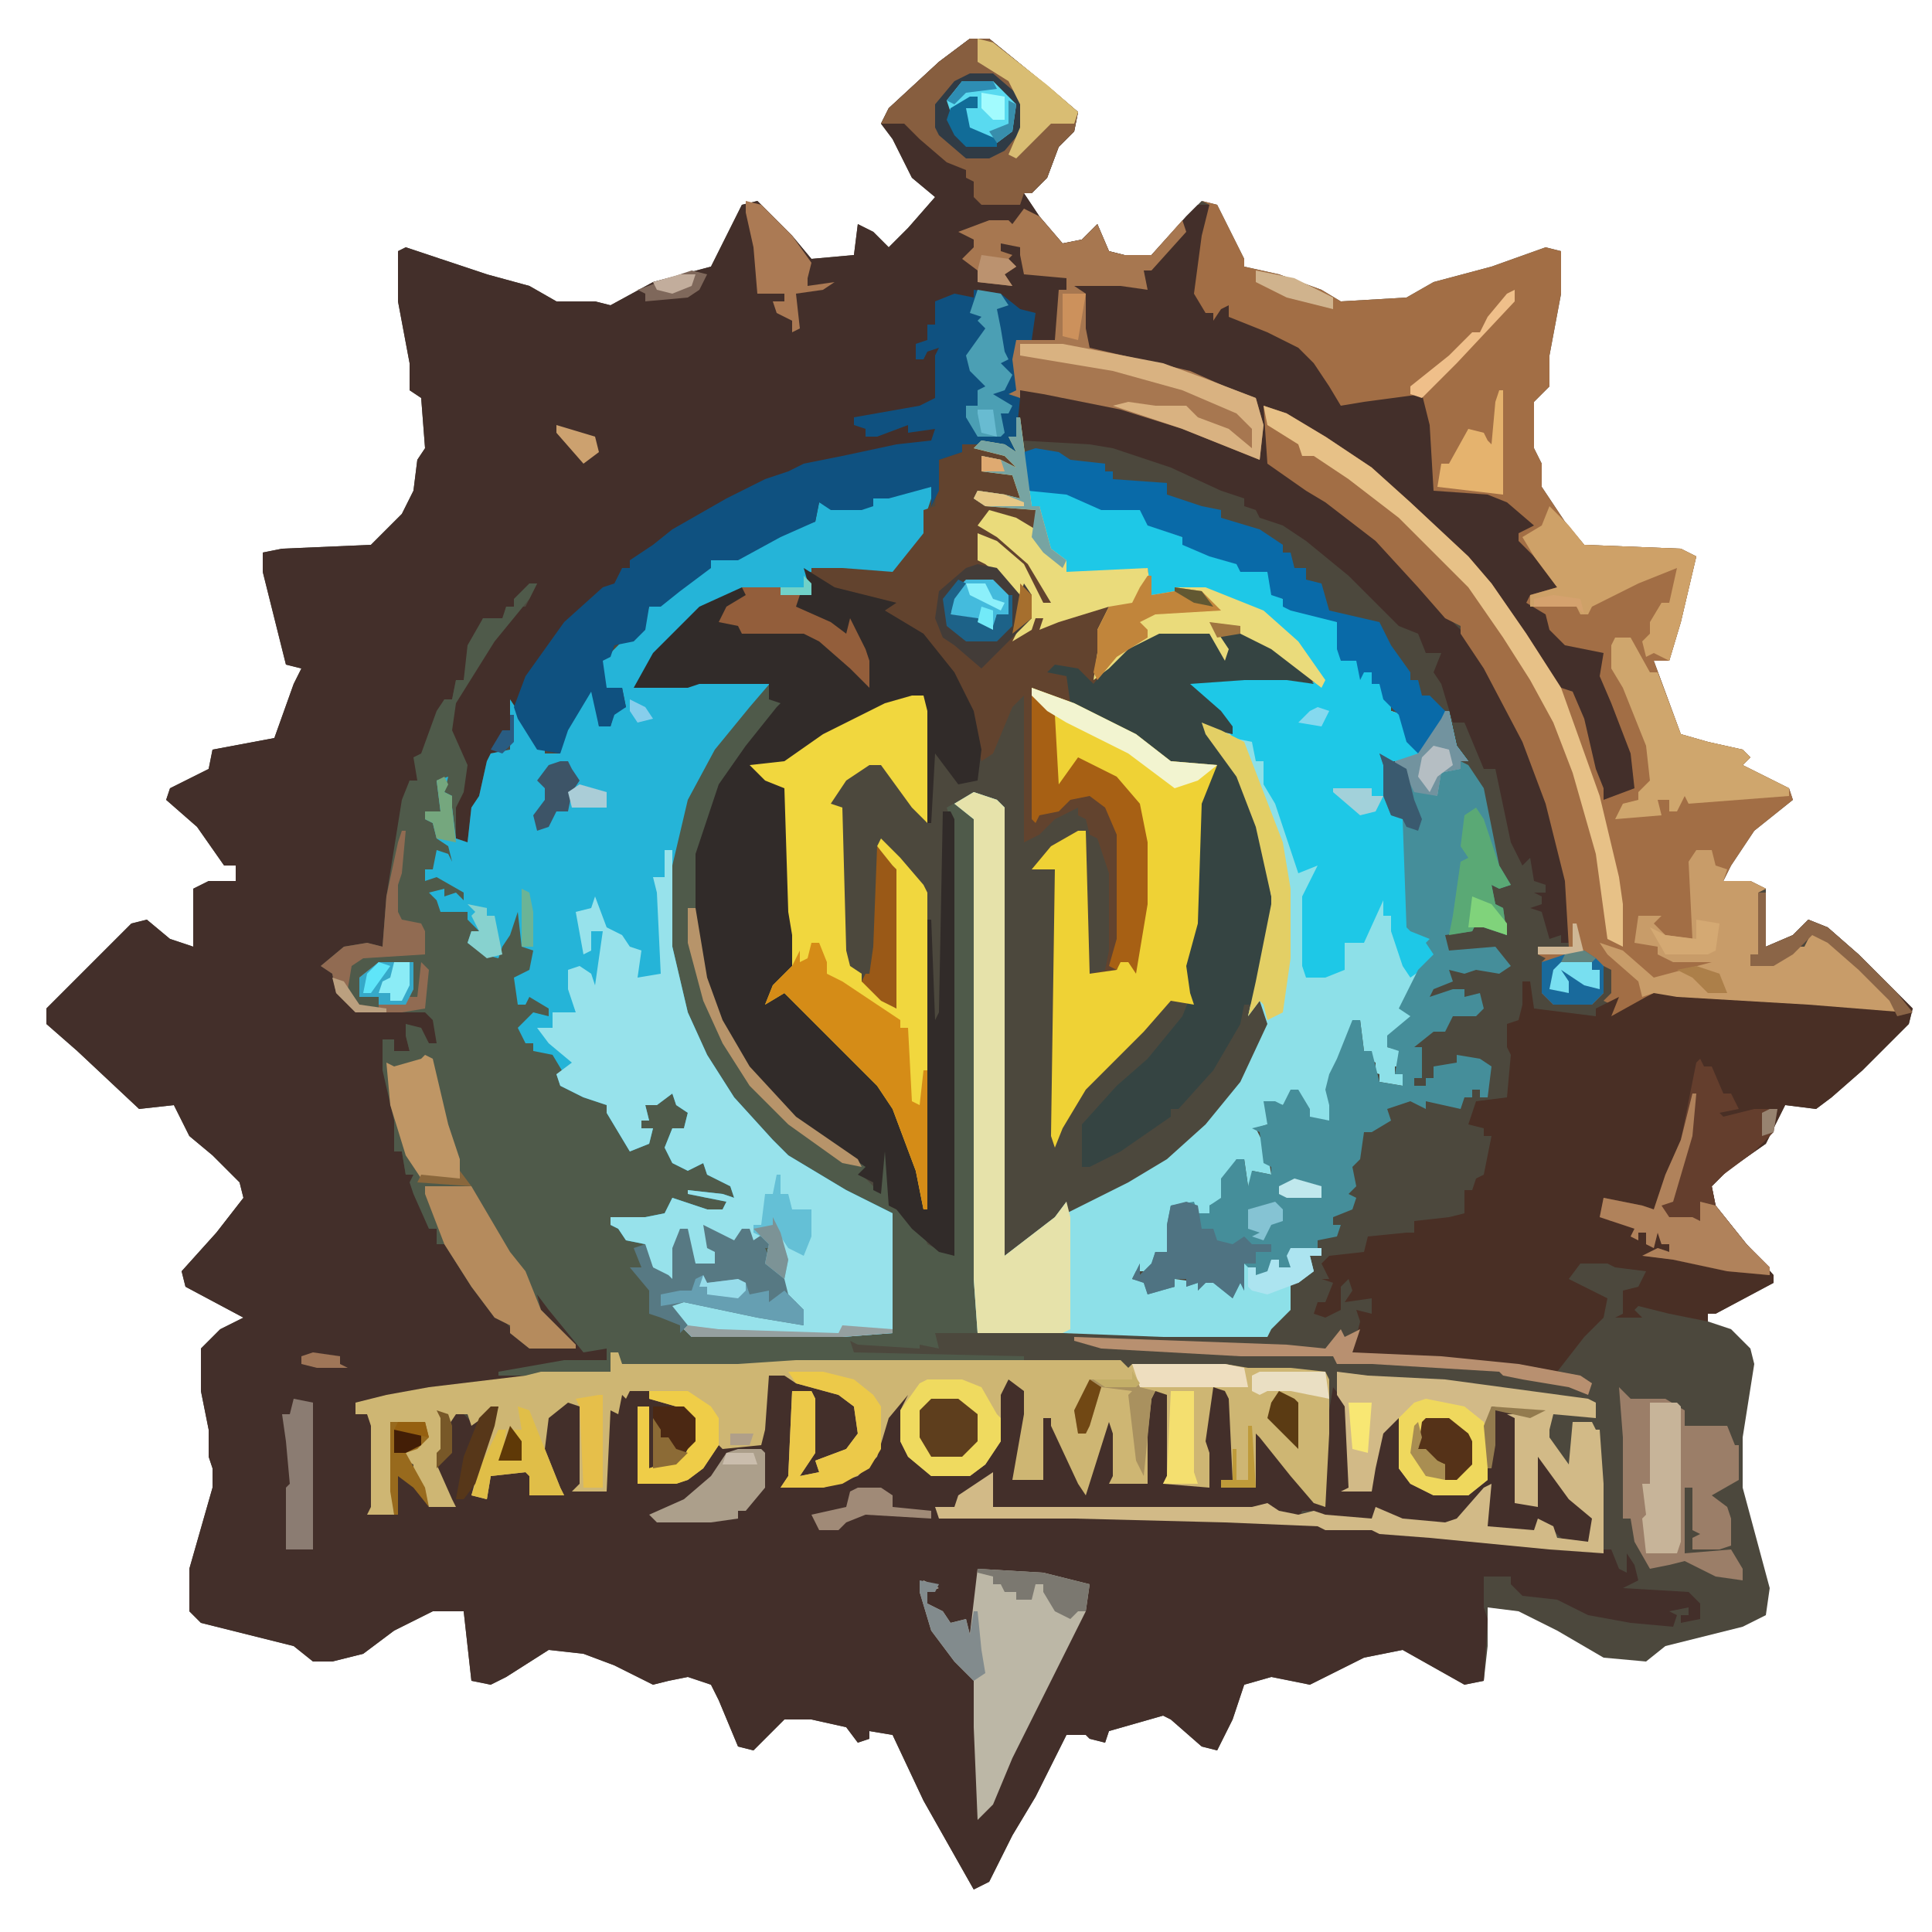 <?xml version="1.0" encoding="UTF-8"?>
<svg version="1.1" xmlns="http://www.w3.org/2000/svg" width="500" height="500">
<path d="M0,0 L5,0 L21,13 L28,19 L27,24 L23,28 L20,36 L16,40 L14,40 L18,46 L24,53 L29,52 L33,48 L36,55 L40,56 L47,56 L56,46 L60,42 L64,43 L71,57 L71,59 L80,61 L91,65 L96,68 L113,67 L120,63 L135,59 L149,54 L153,55 L153,66 L150,82 L150,90 L146,94 L146,106 L148,110 L148,116 L154,125 L159,131 L184,132 L188,134 L184,151 L181,161 L177,161 L184,180 L191,182 L200,184 L202,186 L200,188 L212,194 L213,197 L203,205 L197,214 L195,218 L202,218 L206,220 L206,235 L213,232 L217,228 L222,230 L230,237 L240,247 L244,251 L243,255 L231,267 L223,274 L219,277 L211,276 L206,286 L196,293 L192,297 L193,302 L201,312 L208,320 L208,322 L193,330 L191,330 L191,332 L197,334 L202,339 L203,343 L200,362 L200,375 L207,401 L206,408 L200,411 L180,416 L175,420 L164,419 L152,412 L142,407 L134,406 L134,416 L133,425 L128,426 L112,417 L102,419 L88,426 L83,425 L78,424 L71,426 L68,435 L64,443 L60,442 L52,435 L50,434 L36,438 L35,441 L31,440 L30,439 L25,439 L17,455 L11,465 L5,477 L1,479 L-12,456 L-20,439 L-26,438 L-26,440 L-29,441 L-32,437 L-41,435 L-48,435 L-56,443 L-60,442 L-65,430 L-67,426 L-73,424 L-78,425 L-82,426 L-92,421 L-100,418 L-109,417 L-120,424 L-124,426 L-129,425 L-131,407 L-139,407 L-149,412 L-157,418 L-165,420 L-170,420 L-175,416 L-199,410 L-202,407 L-202,396 L-196,375 L-196,370 L-197,367 L-197,360 L-199,350 L-199,339 L-194,334 L-188,331 L-203,323 L-204,319 L-195,309 L-188,300 L-189,296 L-196,289 L-202,284 L-206,276 L-215,277 L-231,262 L-239,255 L-239,251 L-217,229 L-213,228 L-207,233 L-201,235 L-201,220 L-197,218 L-190,218 L-190,214 L-193,214 L-200,204 L-208,197 L-207,194 L-197,189 L-196,184 L-180,181 L-175,167 L-173,163 L-177,162 L-183,138 L-183,133 L-178,132 L-155,131 L-150,126 L-147,123 L-144,117 L-143,109 L-141,106 L-142,93 L-145,91 L-145,84 L-148,68 L-148,55 L-146,54 L-125,61 L-114,64 L-107,68 L-97,68 L-93,69 L-82,63 L-67,59 L-59,43 L-55,42 L-46,51 L-41,57 L-30,56 L-29,48 L-25,50 L-21,54 L-16,49 L-9,41 L-15,36 L-20,26 L-23,22 L-21,18 L-8,6 Z " fill="#4C483D" transform="translate(251,10)"/>
<path d="M0,0 L5,0 L21,13 L28,19 L27,24 L23,28 L20,36 L16,40 L14,40 L18,46 L24,53 L29,52 L33,48 L36,55 L40,56 L47,56 L56,46 L59,43 L62,43 L60,55 L59,66 L61,68 L61,71 L65,69 L69,68 L67,72 L72,73 L81,77 L88,81 L94,90 L96,94 L106,92 L117,92 L120,100 L120,117 L134,117 L140,120 L147,125 L144,128 L142,128 L142,130 L146,132 L153,141 L150,144 L145,145 L148,147 L150,149 L150,152 L152,151 L152,154 L155,156 L164,159 L164,166 L170,179 L173,188 L173,194 L168,197 L164,197 L159,182 L157,174 L156,169 L152,168 L143,154 L131,137 L120,126 L112,119 L103,111 L92,104 L76,95 L77,98 L78,110 L88,117 L90,116 L94,121 L106,130 L114,138 L121,146 L125,151 L128,154 L139,172 L147,189 L153,209 L155,218 L155,234 L153,234 L153,232 L150,233 L148,226 L145,225 L148,224 L148,222 L146,221 L149,221 L149,219 L146,218 L145,212 L143,214 L140,208 L136,189 L133,189 L128,177 L125,177 L122,167 L120,164 L122,159 L118,159 L116,154 L111,152 L98,139 L87,130 L81,126 L75,124 L74,122 L71,121 L71,119 L65,117 L52,111 L37,106 L31,105 L13,104 L12,105 L12,107 L7,105 L-2,105 L-2,107 L-8,109 L-8,117 L-10,121 L-10,116 L-21,119 L-25,119 L-25,121 L-28,122 L-36,122 L-39,120 L-40,125 L-49,129 L-60,135 L-67,135 L-67,137 L-75,143 L-80,147 L-83,147 L-84,153 L-87,156 L-92,157 L-93,160 L-95,161 L-94,168 L-90,168 L-89,173 L-92,175 L-93,178 L-96,178 L-98,169 L-104,179 L-106,185 L-112,184 L-117,176 L-118,175 L-118,182 L-121,185 L-124,185 L-127,198 L-129,202 L-130,208 L-134,207 L-134,199 L-131,193 L-132,186 L-135,179 L-134,172 L-124,156 L-117,147 L-115,147 L-113,143 L-112,141 L-114,141 L-116,145 L-118,145 L-118,147 L-120,147 L-121,151 L-126,150 L-128,155 L-131,166 L-133,166 L-134,171 L-136,171 L-138,176 L-142,186 L-143,187 L-143,192 L-145,192 L-147,202 L-151,230 L-152,235 L-159,235 L-165,238 L-167,240 L-164,242 L-163,247 L-159,251 L-141,251 L-137,256 L-138,260 L-140,260 L-143,256 L-144,257 L-146,258 L-145,262 L-149,262 L-149,259 L-152,259 L-149,276 L-148,285 L-149,288 L-147,288 L-146,294 L-144,294 L-143,299 L-140,305 L-140,308 L-138,308 L-136,311 L-129,321 L-124,328 L-122,330 L-117,336 L-114,338 L-103,338 L-113,328 L-112,324 L-103,335 L-99,339 L-94,339 L-94,342 L-109,344 L-115,345 L-115,347 L-145,351 L-159,353 L-159,356 L-156,356 L-154,359 L-154,380 L-155,381 L-149,382 L-150,376 L-150,358 L-141,358 L-140,362 L-143,365 L-146,366 L-141,375 L-140,380 L-134,379 L-137,375 L-139,367 L-137,365 L-137,357 L-138,355 L-134,356 L-132,355 L-129,358 L-124,354 L-122,354 L-123,359 L-126,369 L-128,377 L-125,378 L-124,372 L-114,370 L-113,376 L-106,376 L-110,368 L-111,362 L-109,356 L-104,352 L-100,354 L-100,374 L-101,375 L-94,376 L-94,355 L-92,354 L-90,350 L-88,350 L-83,350 L-83,352 L-74,354 L-71,357 L-71,363 L-74,368 L-78,370 L-83,370 L-84,355 L-85,355 L-86,374 L-73,372 L-68,368 L-65,359 L-64,359 L-63,364 L-54,364 L-55,360 L-53,360 L-53,346 L-48,345 L-43,348 L-32,351 L-28,356 L-29,363 L-34,367 L-39,369 L-39,371 L-45,373 L-41,366 L-41,350 L-46,350 L-46,372 L-48,374 L-38,374 L-29,371 L-26,370 L-24,365 L-21,355 L-16,350 L-14,351 L-17,355 L-17,363 L-13,369 L-10,371 L0,371 L5,367 L7,363 L7,351 L10,347 L14,349 L15,350 L14,363 L11,373 L18,372 L19,357 L21,357 L29,374 L30,375 L35,358 L37,356 L38,361 L38,372 L37,373 L45,373 L45,361 L46,352 L48,349 L52,351 L52,372 L51,373 L62,375 L60,362 L61,353 L63,349 L71,349 L67,351 L68,352 L68,373 L65,373 L65,375 L73,374 L73,360 L79,365 L86,374 L90,379 L92,380 L92,361 L94,349 L98,354 L98,375 L104,376 L105,363 L109,357 L113,355 L112,357 L112,370 L117,375 L120,376 L129,376 L133,373 L133,359 L135,354 L149,355 L145,357 L141,357 L141,379 L146,379 L146,366 L151,371 L159,381 L160,382 L161,374 L162,374 L162,384 L160,389 L154,389 L149,384 L147,384 L146,386 L134,386 L133,382 L134,375 L126,384 L122,385 L109,383 L105,381 L104,383 L89,383 L89,381 L86,381 L85,383 L79,381 L74,380 L73,381 L24,381 L6,380 L5,372 L-3,378 L-4,380 L-9,380 L-8,382 L28,382 L66,383 L91,384 L92,385 L104,386 L105,384 L106,386 L142,389 L159,391 L166,391 L168,396 L170,397 L170,392 L172,395 L173,399 L169,401 L186,402 L189,405 L189,409 L184,410 L184,408 L186,408 L186,406 L181,407 L183,408 L182,411 L171,410 L160,408 L152,404 L143,403 L140,400 L140,398 L133,398 L133,406 L134,409 L133,425 L128,426 L112,417 L102,419 L88,426 L83,425 L78,424 L71,426 L68,435 L64,443 L60,442 L52,435 L50,434 L36,438 L35,441 L31,440 L30,439 L25,439 L17,455 L11,465 L5,477 L1,479 L-12,456 L-20,439 L-26,438 L-26,440 L-29,441 L-32,437 L-41,435 L-48,435 L-56,443 L-60,442 L-65,430 L-67,426 L-73,424 L-78,425 L-82,426 L-92,421 L-100,418 L-109,417 L-120,424 L-124,426 L-129,425 L-131,407 L-139,407 L-149,412 L-157,418 L-165,420 L-170,420 L-175,416 L-199,410 L-202,407 L-202,396 L-196,375 L-196,370 L-197,367 L-197,360 L-199,350 L-199,339 L-194,334 L-188,331 L-203,323 L-204,319 L-195,309 L-188,300 L-189,296 L-196,289 L-202,284 L-206,276 L-215,277 L-231,262 L-239,255 L-239,251 L-217,229 L-213,228 L-207,233 L-201,235 L-201,220 L-197,218 L-190,218 L-190,214 L-193,214 L-200,204 L-208,197 L-207,194 L-197,189 L-196,184 L-180,181 L-175,167 L-173,163 L-177,162 L-183,138 L-183,133 L-178,132 L-155,131 L-150,126 L-147,123 L-144,117 L-143,109 L-141,106 L-142,93 L-145,91 L-145,84 L-148,68 L-148,55 L-146,54 L-125,61 L-114,64 L-107,68 L-97,68 L-93,69 L-82,63 L-67,59 L-59,43 L-55,42 L-46,51 L-41,57 L-30,56 L-29,48 L-25,50 L-21,54 L-16,49 L-9,41 L-15,36 L-20,26 L-23,22 L-21,18 L-8,6 Z " fill="#432F2A" transform="translate(251,10)"/>
<path d="M0,0 L2,1 L0,7 L0,13 L-9,24 L-31,23 L-30,29 L-38,29 L-38,27 L-48,28 L-60,34 L-71,45 L-75,52 L-62,52 L-59,51 L-40,51 L-40,56 L-36,55 L-37,58 L-42,63 L-50,73 L-55,83 L-59,96 L-59,118 L-55,135 L-48,148 L-39,159 L-30,167 L-15,177 L-17,179 L-13,183 L-12,167 L-11,167 L-10,173 L-10,187 L-6,189 L-1,194 L0,197 L4,199 L7,200 L6,87 L5,84 L12,80 L18,82 L20,84 L20,200 L33,190 L36,186 L36,189 L52,181 L62,175 L72,166 L81,155 L88,140 L86,134 L83,138 L85,129 L89,109 L89,107 L85,89 L80,76 L72,65 L71,62 L76,64 L79,65 L73,57 L67,52 L67,51 L82,50 L93,50 L102,52 L97,44 L92,38 L85,33 L72,28 L65,28 L65,29 L58,29 L57,22 L52,23 L36,23 L34,19 L31,17 L29,6 L27,6 L26,2 L27,1 L36,2 L45,6 L56,6 L58,11 L66,14 L67,16 L74,19 L81,21 L81,23 L88,23 L90,29 L92,30 L92,32 L99,33 L106,36 L107,46 L112,45 L113,49 L115,49 L115,52 L117,52 L120,57 L120,59 L123,60 L125,67 L128,69 L134,59 L135,59 L137,68 L140,72 L138,72 L138,74 L133,75 L132,81 L126,80 L123,74 L121,76 L121,72 L118,72 L119,74 L119,81 L120,86 L124,87 L125,115 L131,117 L130,120 L132,123 L127,127 L123,136 L126,138 L121,143 L119,143 L119,146 L123,147 L123,151 L121,151 L121,153 L123,153 L123,156 L117,155 L117,153 L114,152 L116,152 L116,150 L114,149 L115,147 L113,147 L112,139 L110,140 L107,151 L104,154 L104,157 L104,161 L106,162 L104,165 L95,165 L99,164 L96,160 L96,157 L92,161 L88,160 L89,164 L88,166 L85,167 L88,173 L89,179 L84,178 L85,182 L83,182 L82,175 L80,175 L78,181 L77,185 L73,187 L73,189 L70,189 L69,187 L63,187 L62,199 L59,199 L58,204 L54,204 L53,206 L57,207 L58,209 L64,208 L64,206 L71,207 L75,207 L79,210 L79,207 L81,207 L82,202 L85,203 L85,205 L88,204 L89,201 L91,201 L91,203 L94,203 L93,200 L94,198 L102,198 L102,200 L99,200 L100,204 L96,207 L94,207 L94,214 L89,219 L88,221 L61,221 L35,220 L2,220 L3,224 L-2,223 L-2,224 L-18,223 L-20,222 L-19,225 L25,226 L25,227 L-34,228 L-56,229 L-80,229 L-80,225 L-82,225 L-82,230 L-100,231 L-111,231 L-111,230 L-94,227 L-83,227 L-83,224 L-89,225 L-98,214 L-101,210 L-100,214 L-91,223 L-91,224 L-103,224 L-108,220 L-108,218 L-112,216 L-118,208 L-125,197 L-127,197 L-127,193 L-129,193 L-133,184 L-134,181 L-133,179 L-135,179 L-136,173 L-138,173 L-138,165 L-141,152 L-141,144 L-138,144 L-138,147 L-134,147 L-135,143 L-135,140 L-131,141 L-129,145 L-127,145 L-128,139 L-130,137 L-148,137 L-153,132 L-154,127 L-157,125 L-151,120 L-145,119 L-141,120 L-140,107 L-136,82 L-134,77 L-132,77 L-133,71 L-131,70 L-127,59 L-125,56 L-123,56 L-122,51 L-120,51 L-119,42 L-115,35 L-110,35 L-109,32 L-107,32 L-107,30 L-103,26 L-101,26 L-103,30 L-112,41 L-122,57 L-123,64 L-119,73 L-120,80 L-122,84 L-122,92 L-119,93 L-118,84 L-116,81 L-114,72 L-113,70 L-108,69 L-108,56 L-106,59 L-101,68 L-99,68 L-99,70 L-95,70 L-95,65 L-90,58 L-87,53 L-86,53 L-85,63 L-82,63 L-81,59 L-78,58 L-79,53 L-83,54 L-84,53 L-85,44 L-82,44 L-79,41 L-74,38 L-72,32 L-65,28 L-58,22 L-56,22 L-56,20 L-49,19 L-38,13 L-29,10 L-28,5 L-25,6 L-14,6 L-14,4 L-1,1 Z " fill="#4F5A4A" transform="translate(240,125)"/>
<path d="M0,0 L4,1 L11,15 L11,17 L20,19 L31,23 L36,26 L53,25 L60,21 L75,17 L89,12 L93,13 L93,24 L90,40 L90,48 L86,52 L86,64 L88,68 L88,74 L94,83 L99,89 L124,90 L128,92 L124,109 L121,119 L117,119 L124,138 L131,140 L140,142 L142,144 L140,146 L152,152 L153,155 L143,163 L137,172 L135,176 L142,176 L146,178 L144,179 L144,195 L143,197 L150,196 L154,193 L156,193 L158,189 L162,191 L179,207 L182,210 L157,208 L123,206 L117,205 L109,211 L106,211 L106,208 L104,207 L106,205 L106,199 L104,198 L104,205 L101,208 L91,208 L88,205 L88,197 L89,196 L87,195 L87,193 L95,193 L94,176 L89,156 L83,140 L73,121 L67,112 L67,110 L63,108 L56,100 L45,88 L32,78 L27,75 L17,68 L16,53 L22,55 L32,61 L44,69 L54,78 L69,92 L75,99 L84,112 L93,126 L96,127 L99,134 L102,147 L104,152 L104,155 L112,152 L111,143 L106,130 L103,123 L104,117 L94,115 L91,112 L90,111 L89,107 L84,104 L85,102 L92,100 L86,92 L82,88 L82,86 L86,84 L79,78 L74,76 L60,75 L59,58 L57,50 L42,52 L36,53 L33,48 L29,42 L25,38 L17,34 L7,30 L7,27 L5,28 L3,31 L3,29 L1,29 L-2,24 L0,9 L2,1 Z " fill="#A26E45" transform="translate(311,52)"/>
<path d="M0,0 L9,1 L18,5 L29,5 L31,10 L39,13 L40,15 L47,18 L54,20 L54,22 L61,22 L63,28 L65,29 L65,31 L72,32 L79,35 L80,45 L85,44 L86,48 L88,48 L88,51 L90,51 L93,56 L93,58 L96,59 L98,66 L101,68 L107,58 L108,58 L110,67 L113,71 L111,71 L111,73 L106,74 L105,80 L99,79 L96,73 L94,75 L94,71 L91,71 L92,73 L92,80 L93,85 L97,86 L98,114 L104,116 L103,119 L105,122 L100,126 L96,135 L99,137 L94,142 L92,142 L92,145 L96,146 L96,150 L94,150 L94,152 L96,152 L96,155 L90,154 L90,152 L87,151 L89,151 L89,149 L87,148 L88,146 L86,146 L85,138 L83,139 L80,150 L77,153 L77,156 L77,160 L79,161 L77,164 L68,164 L72,163 L69,159 L69,156 L65,160 L61,159 L62,163 L61,165 L58,166 L61,172 L62,178 L57,177 L58,181 L56,181 L55,174 L53,174 L51,180 L50,184 L46,186 L46,188 L43,188 L42,186 L36,186 L35,198 L32,198 L31,203 L27,203 L26,205 L30,206 L31,208 L37,207 L37,205 L44,206 L48,206 L52,209 L52,206 L54,206 L55,201 L58,202 L58,204 L61,203 L62,200 L64,200 L64,202 L67,202 L66,199 L67,197 L75,197 L75,199 L72,199 L73,203 L69,206 L67,206 L67,213 L62,218 L61,220 L34,220 L8,219 L-14,219 L-15,205 L-15,86 L-20,82 L-15,79 L-9,81 L-7,83 L-7,199 L6,189 L9,185 L9,188 L25,180 L35,174 L45,165 L54,154 L61,139 L59,133 L56,137 L58,128 L62,108 L62,106 L58,88 L53,75 L45,64 L44,61 L49,63 L52,64 L46,56 L40,51 L40,50 L55,49 L66,49 L75,51 L70,43 L65,37 L58,32 L45,27 L38,27 L38,28 L31,28 L30,21 L25,22 L9,22 L7,18 L4,16 L2,5 L0,5 L-1,1 Z " fill="#8DE0E8" transform="translate(267,126)"/>
<path d="M0,0 L2,1 L0,7 L0,13 L-9,24 L-31,23 L-30,29 L-38,29 L-38,27 L-48,28 L-60,34 L-71,45 L-75,52 L-62,52 L-59,51 L-40,51 L-46,58 L-55,69 L-62,82 L-66,99 L-66,120 L-62,137 L-57,148 L-50,159 L-40,170 L-36,174 L-21,183 L-9,189 L-9,220 L-22,221 L-61,221 L-63,219 L-64,216 L-68,213 L-67,211 L-57,212 L-35,217 L-32,218 L-34,212 L-37,210 L-40,203 L-42,202 L-41,197 L-43,195 L-46,197 L-46,193 L-50,197 L-54,195 L-57,193 L-56,198 L-53,199 L-55,203 L-60,202 L-62,199 L-62,193 L-64,193 L-66,206 L-73,204 L-71,203 L-73,200 L-73,197 L-78,196 L-80,193 L-82,192 L-82,190 L-73,190 L-68,189 L-66,185 L-57,188 L-53,188 L-52,186 L-62,184 L-62,183 L-53,184 L-50,185 L-51,182 L-57,179 L-58,176 L-62,178 L-66,176 L-68,172 L-66,167 L-63,167 L-62,163 L-65,161 L-66,158 L-70,161 L-73,161 L-72,165 L-74,165 L-74,167 L-71,167 L-72,171 L-77,173 L-83,163 L-83,161 L-89,159 L-95,156 L-96,153 L-94,153 L-97,148 L-102,147 L-102,145 L-104,145 L-106,141 L-102,137 L-98,138 L-98,136 L-103,133 L-104,135 L-106,135 L-107,128 L-103,126 L-102,121 L-105,120 L-106,111 L-108,117 L-110,120 L-111,123 L-115,122 L-119,119 L-118,116 L-116,116 L-119,113 L-119,111 L-126,111 L-127,108 L-129,106 L-125,105 L-125,107 L-122,106 L-120,108 L-120,106 L-127,102 L-130,103 L-130,100 L-128,100 L-127,95 L-124,96 L-123,98 L-124,94 L-127,92 L-128,88 L-130,87 L-130,85 L-126,85 L-127,77 L-124,76 L-125,80 L-123,81 L-123,84 L-122,92 L-119,93 L-118,84 L-116,81 L-114,72 L-113,70 L-108,69 L-108,56 L-106,59 L-101,68 L-99,68 L-99,70 L-95,70 L-95,65 L-90,58 L-87,53 L-86,53 L-85,63 L-82,63 L-81,59 L-78,58 L-79,53 L-83,54 L-84,53 L-85,44 L-82,44 L-79,41 L-74,38 L-72,32 L-65,28 L-58,22 L-56,22 L-56,20 L-49,19 L-38,13 L-29,10 L-28,5 L-25,6 L-14,6 L-14,4 L-1,1 Z " fill="#25B4D8" transform="translate(240,125)"/>
<path d="M0,0 L2,0 L2,14 L9,11 L13,7 L18,9 L26,16 L36,26 L40,30 L39,34 L27,46 L19,53 L15,56 L7,55 L2,65 L-8,72 L-12,76 L-11,81 L-3,91 L4,99 L4,101 L-11,109 L-13,109 L-13,111 L-23,109 L-31,107 L-32,108 L-30,110 L-37,110 L-35,109 L-35,103 L-31,102 L-29,98 L-37,97 L-39,96 L-46,96 L-49,100 L-45,102 L-39,105 L-40,110 L-45,115 L-52,124 L-62,123 L-82,121 L-105,119 L-104,115 L-103,111 L-104,108 L-100,109 L-100,105 L-107,106 L-105,103 L-106,100 L-108,102 L-108,105 L-108,108 L-112,110 L-115,109 L-114,106 L-112,106 L-110,101 L-113,100 L-111,100 L-113,96 L-111,94 L-102,93 L-101,89 L-91,88 L-89,88 L-89,85 L-80,84 L-76,83 L-76,77 L-74,77 L-73,74 L-71,73 L-69,63 L-71,63 L-71,61 L-75,60 L-73,54 L-65,53 L-64,42 L-65,40 L-65,34 L-62,33 L-61,29 L-61,25 L-61,23 L-59,23 L-58,30 L-42,32 L-42,30 L-36,27 L-38,32 L-29,27 L-25,25 L-21,26 L13,28 L36,30 L26,20 L18,13 L14,11 L9,16 L4,19 L-2,19 L-2,16 L0,16 Z " fill="#492F25" transform="translate(455,231)"/>
<path d="M0,0 L1,0 L4,23 L6,23 L9,34 L13,37 L13,40 L34,39 L35,46 L41,45 L41,44 L49,44 L64,50 L73,58 L80,68 L79,70 L66,60 L58,56 L58,54 L51,54 L55,60 L54,63 L50,56 L37,56 L29,60 L24,65 L19,70 L16,66 L10,65 L13,67 L15,74 L31,82 L40,89 L52,90 L48,100 L47,131 L44,142 L45,149 L46,152 L40,151 L33,159 L18,174 L12,184 L10,189 L9,186 L10,117 L4,117 L9,111 L16,107 L18,107 L19,144 L23,143 L24,138 L24,118 L21,109 L19,108 L18,104 L16,103 L16,101 L10,104 L6,108 L2,110 L2,72 L-1,75 L-6,87 L-9,89 L-13,74 L-17,66 L-24,58 L-24,56 L-29,54 L-36,50 L-35,48 L-47,45 L-53,41 L-53,39 L-45,39 L-32,40 L-24,30 L-24,24 L-21,23 L-20,11 L-14,9 L-14,7 L-5,6 L0,9 L-2,5 L0,5 Z " fill="#62432E" transform="translate(263,108)"/>
<path d="M0,0 L8,5 L24,9 L21,11 L31,17 L39,27 L44,37 L46,47 L45,55 L40,56 L34,48 L33,66 L32,66 L31,33 L16,38 L2,46 L-5,51 L-13,52 L-5,57 L-4,59 L-3,89 L-2,95 L-2,103 L-9,111 L-5,109 L0,114 L22,136 L27,147 L31,159 L32,91 L33,91 L34,117 L35,115 L36,63 L38,63 L39,65 L39,178 L35,177 L28,171 L24,166 L22,165 L21,151 L20,162 L18,161 L18,159 L14,157 L16,155 L1,145 L-9,136 L-17,126 L-24,113 L-28,96 L-28,74 L-22,56 L-15,46 L-7,36 L-6,35 L-9,34 L-9,30 L-27,30 L-30,31 L-44,31 L-39,22 L-27,10 L-16,5 L-6,5 L-6,7 L2,7 Z " fill="#312B29" transform="translate(208,147)"/>
<path d="M0,0 L2,0 L3,3 L33,3 L48,2 L132,2 L134,4 L135,3 L159,3 L165,4 L176,4 L185,5 L186,7 L186,21 L185,40 L182,39 L176,32 L168,22 L167,21 L167,35 L158,35 L158,33 L161,33 L160,12 L159,10 L156,9 L154,23 L155,26 L155,35 L143,34 L144,32 L144,11 L141,10 L140,12 L139,21 L139,34 L129,34 L130,32 L130,21 L129,18 L123,37 L121,34 L114,19 L114,17 L112,17 L112,33 L104,33 L107,16 L107,10 L103,7 L101,11 L101,23 L97,29 L93,32 L83,32 L77,27 L75,23 L75,15 L77,11 L72,17 L69,27 L64,32 L55,35 L44,35 L46,32 L47,10 L52,10 L53,12 L53,26 L49,32 L54,31 L53,28 L61,25 L64,21 L63,14 L59,11 L48,8 L45,6 L41,6 L40,20 L39,24 L29,25 L28,24 L24,30 L20,33 L17,34 L7,34 L7,14 L10,14 L10,30 L19,27 L21,23 L21,17 L17,14 L10,12 L10,10 L5,10 L4,12 L3,11 L2,16 L0,15 L-1,36 L-10,36 L-8,34 L-8,14 L-11,13 L-16,17 L-17,25 L-13,35 L-12,37 L-21,37 L-21,32 L-22,31 L-31,32 L-32,38 L-36,37 L-32,22 L-29,14 L-36,19 L-37,16 L-40,16 L-42,19 L-43,17 L-43,25 L-45,29 L-41,38 L-40,40 L-47,40 L-51,31 L-51,29 L-55,27 L-53,25 L-48,22 L-48,19 L-57,18 L-56,42 L-63,42 L-62,40 L-62,19 L-63,16 L-66,16 L-66,13 L-58,11 L-47,9 L-22,6 L-18,5 L0,5 Z " fill="#CEB673" transform="translate(158,350)"/>
<path d="M0,0 L2,0 L2,25 L6,42 L11,53 L18,64 L28,75 L32,79 L47,88 L59,94 L59,125 L46,126 L7,126 L5,124 L4,121 L0,118 L1,116 L11,117 L33,122 L36,123 L34,117 L31,115 L28,108 L26,107 L27,102 L25,100 L22,102 L22,98 L18,102 L14,100 L11,98 L12,103 L15,104 L13,108 L8,107 L6,104 L6,98 L4,98 L2,111 L-5,109 L-3,108 L-5,105 L-5,102 L-10,101 L-12,98 L-14,97 L-14,95 L-5,95 L0,94 L2,90 L11,93 L15,93 L16,91 L6,89 L6,88 L15,89 L18,90 L17,87 L11,84 L10,81 L6,83 L2,81 L0,77 L2,72 L5,72 L6,68 L3,66 L2,63 L-2,66 L-5,66 L-4,70 L-6,70 L-6,72 L-3,72 L-4,76 L-9,78 L-15,68 L-15,66 L-21,64 L-27,61 L-28,58 L-24,55 L-30,50 L-33,46 L-29,46 L-29,42 L-23,42 L-25,36 L-25,31 L-22,30 L-19,32 L-18,35 L-16,21 L-19,21 L-19,26 L-21,27 L-23,16 L-19,15 L-18,12 L-15,20 L-11,22 L-9,25 L-6,26 L-7,33 L-1,32 L-2,11 L-3,7 L0,7 Z " fill="#97E2EB" transform="translate(172,220)"/>
<path d="M0,0 L9,1 L18,5 L29,5 L31,10 L39,13 L40,15 L47,18 L54,20 L54,22 L61,22 L63,28 L65,29 L65,31 L72,32 L79,35 L80,45 L85,44 L86,48 L88,48 L88,51 L90,51 L93,56 L93,58 L96,59 L98,66 L101,68 L107,58 L108,58 L110,67 L113,71 L111,71 L111,73 L106,74 L105,80 L99,79 L96,73 L94,75 L94,71 L91,71 L92,73 L92,80 L93,85 L97,86 L98,114 L104,116 L103,119 L105,122 L98,127 L96,124 L93,115 L93,111 L91,111 L91,107 L86,118 L81,118 L81,125 L76,127 L71,127 L70,124 L70,106 L74,98 L69,100 L63,82 L60,77 L60,71 L58,71 L57,66 L52,65 L48,58 L40,51 L40,50 L55,49 L66,49 L75,51 L70,43 L65,37 L58,32 L45,27 L38,27 L38,28 L31,28 L30,21 L25,22 L9,22 L7,18 L4,16 L2,5 L0,5 L-1,1 Z " fill="#1EC8E7" transform="translate(267,126)"/>
<path d="M0,0 L7,4 L9,9 L15,11 L16,5 L21,4 L21,2 L23,3 L27,9 L31,29 L34,34 L31,35 L29,34 L30,39 L32,40 L33,47 L27,45 L25,44 L24,46 L17,47 L18,51 L30,50 L34,55 L31,57 L25,56 L22,57 L18,56 L19,59 L14,61 L13,63 L19,61 L22,61 L22,63 L26,62 L27,66 L25,68 L19,68 L17,72 L14,72 L9,76 L11,76 L11,84 L9,84 L9,86 L12,86 L12,84 L14,84 L14,81 L20,80 L20,78 L26,79 L29,81 L28,89 L26,89 L26,87 L24,87 L24,89 L22,89 L21,92 L12,90 L12,92 L10,91 L8,90 L2,92 L3,95 L-2,98 L-4,98 L-5,105 L-7,107 L-6,112 L-8,114 L-6,115 L-7,118 L-12,120 L-12,122 L-10,122 L-11,125 L-16,126 L-16,128 L-23,128 L-23,133 L-26,133 L-26,131 L-28,131 L-29,135 L-32,135 L-35,132 L-35,139 L-36,137 L-38,141 L-43,137 L-45,137 L-47,139 L-47,137 L-50,138 L-50,136 L-53,136 L-53,138 L-60,140 L-61,137 L-64,136 L-62,132 L-62,135 L-59,132 L-58,129 L-55,129 L-55,122 L-54,117 L-48,116 L-47,119 L-44,119 L-44,117 L-41,115 L-41,110 L-37,105 L-35,105 L-34,112 L-33,108 L-28,109 L-28,107 L-30,106 L-31,98 L-33,97 L-29,96 L-30,90 L-27,90 L-25,91 L-23,87 L-21,87 L-18,92 L-18,94 L-13,95 L-13,91 L-14,87 L-13,83 L-11,79 L-7,69 L-5,69 L-4,77 L-2,77 L0,85 L6,86 L6,83 L4,83 L5,77 L2,76 L2,73 L8,68 L5,66 L10,56 L14,52 L12,49 L13,48 L8,46 L7,45 L6,17 L3,16 L1,11 L1,3 Z " fill="#458E9A" transform="translate(357,195)"/>
<path d="M0,0 L7,1 L12,5 L16,6 L15,13 L11,13 L11,26 L10,27 L12,28 L11,38 L11,42 L6,40 L-3,40 L-3,42 L-9,44 L-9,52 L-11,56 L-11,51 L-22,54 L-26,54 L-26,56 L-29,57 L-37,57 L-40,55 L-41,60 L-50,64 L-61,70 L-68,70 L-68,72 L-76,78 L-81,82 L-84,82 L-85,88 L-88,91 L-93,92 L-94,95 L-96,96 L-95,103 L-91,103 L-90,108 L-93,110 L-94,113 L-97,113 L-99,104 L-105,114 L-107,120 L-113,119 L-118,111 L-119,108 L-116,100 L-106,86 L-96,77 L-93,76 L-91,72 L-89,72 L-89,70 L-83,66 L-78,62 L-64,54 L-54,49 L-48,47 L-44,45 L-34,43 L-20,40 L-11,39 L-10,36 L-17,37 L-17,35 L-25,38 L-28,38 L-28,36 L-31,35 L-31,33 L-14,30 L-10,28 L-10,17 L-9,15 L-12,16 L-13,18 L-15,18 L-15,14 L-12,13 L-12,9 L-10,9 L-10,3 L-5,1 L0,2 Z " fill="#0F5180" transform="translate(252,75)"/>
<path d="M0,0 L8,1 L8,3 L14,5 L25,13 L27,16 L20,15 L9,15 L-5,16 L3,23 L6,27 L6,29 L1,28 L-2,26 L8,40 L14,57 L16,71 L18,72 L16,77 L12,97 L11,99 L9,99 L8,104 L1,116 L-8,126 L-10,126 L-10,128 L-23,137 L-31,141 L-33,141 L-33,130 L-24,120 L-16,113 L-7,102 L-5,97 L-7,94 L-6,86 L-4,78 L-3,47 L1,38 L-10,37 L-21,29 L-36,21 L-37,14 L-42,13 L-40,11 L-34,12 L-30,16 L-24,8 L-16,3 L-13,2 L0,2 L4,9 L2,4 Z " fill="#354442" transform="translate(313,161)"/>
<path d="M0,0 L3,0 L4,4 L4,33 L0,29 L-8,18 L-11,18 L-17,22 L-21,28 L-18,29 L-17,66 L-16,70 L-13,72 L-13,74 L-9,76 L-4,81 L-5,45 L-9,39 L-8,37 L-3,42 L3,49 L4,51 L4,133 L3,133 L1,123 L-5,107 L-9,101 L-31,79 L-33,77 L-38,80 L-36,75 L-31,70 L-31,62 L-32,56 L-33,24 L-38,22 L-42,18 L-33,17 L-23,10 L-7,2 Z " fill="#F1D73E" transform="translate(236,180)"/>
<path d="M0,0 L11,4 L27,12 L36,19 L48,20 L44,30 L43,61 L40,72 L41,79 L42,82 L36,81 L29,89 L14,104 L8,114 L6,119 L5,116 L6,47 L0,47 L5,41 L12,37 L14,37 L15,74 L22,73 L23,70 L27,70 L29,56 L29,40 L27,30 L22,24 L12,19 L7,26 L6,26 L5,7 L0,2 Z " fill="#EFD235" transform="translate(267,178)"/>
<path d="M0,0 L8,1 L28,2 L65,7 L67,8 L67,12 L56,11 L55,15 L55,17 L60,24 L61,13 L66,13 L67,15 L68,15 L69,29 L69,47 L55,46 L24,43 L11,42 L9,41 L-3,41 L-5,40 L-29,39 L-68,38 L-103,38 L-104,35 L-99,35 L-98,32 L-89,26 L-89,35 L-22,35 L-18,34 L-15,36 L-10,37 L-6,36 L-3,37 L9,38 L10,35 L17,38 L28,39 L31,38 L38,30 L40,29 L39,40 L51,41 L52,38 L56,40 L57,43 L65,44 L66,38 L60,33 L52,22 L52,35 L46,34 L46,12 L44,11 L51,11 L40,9 L39,16 L39,28 L34,32 L25,32 L19,29 L16,25 L16,12 L12,16 L10,25 L9,31 L1,31 L3,30 L2,9 L0,6 Z " fill="#D2BA87" transform="translate(346,355)"/>
<path d="M0,0 L4,2 L10,9 L15,8 L19,4 L22,11 L26,12 L33,12 L41,3 L42,6 L33,16 L31,16 L32,21 L25,20 L13,20 L16,22 L16,31 L17,36 L43,42 L52,46 L60,49 L62,56 L61,65 L56,63 L41,57 L25,52 L5,48 L-1,47 L-1,49 L-4,48 L-2,47 L-3,39 L-2,34 L8,34 L9,21 L11,21 L11,18 L0,17 L-1,12 L-1,10 L-6,9 L-6,11 L-3,12 L-4,13 L-2,15 L-5,17 L-3,20 L-12,19 L-12,16 L-16,13 L-13,10 L-13,8 L-17,6 L-9,3 L-4,3 L-3,4 Z " fill="#A77750" transform="translate(265,54)"/>
<path d="M0,0 L6,2 L8,4 L8,120 L21,110 L24,106 L25,110 L25,139 L23,140 L1,140 L0,126 L0,7 L-5,3 Z " fill="#E6E2AA" transform="translate(252,205)"/>
<path d="M0,0 L1,0 L4,23 L6,23 L9,34 L13,37 L13,40 L34,39 L35,46 L41,45 L41,44 L49,44 L64,50 L73,58 L80,68 L79,70 L66,60 L58,56 L58,54 L51,54 L55,60 L54,63 L50,56 L37,56 L29,60 L24,65 L20,68 L21,61 L21,55 L24,49 L11,53 L6,55 L7,52 L5,52 L4,55 L-1,58 L1,54 L3,52 L3,46 L2,45 L1,48 L-3,42 L-8,38 L-10,37 L-10,30 L-5,32 L2,38 L7,48 L9,48 L3,38 L-5,31 L-10,28 L-7,24 L0,26 L5,29 L5,24 L-8,23 L-11,21 L-10,19 L-3,20 L1,21 L-1,15 L-9,14 L-9,10 L-4,11 L0,13 L-3,10 L-11,8 L-9,6 L-3,7 L0,9 L-2,5 L0,5 Z " fill="#EADB7B" transform="translate(263,108)"/>
<path d="M0,0 L5,0 L21,13 L28,19 L27,24 L23,28 L20,36 L16,40 L14,40 L13,43 L3,43 L1,41 L1,37 L-1,36 L-1,34 L-6,32 L-13,26 L-17,22 L-23,22 L-21,18 L-8,6 Z " fill="#875E3F" transform="translate(251,10)"/>
<path d="M0,0 L6,1 L9,3 L18,4 L18,6 L20,6 L20,8 L34,9 L34,12 L43,15 L48,16 L48,18 L58,21 L64,25 L64,27 L66,27 L67,31 L70,31 L70,34 L74,35 L76,42 L89,45 L92,51 L97,58 L97,60 L99,60 L100,64 L102,64 L106,68 L104,74 L99,79 L96,76 L94,69 L90,65 L89,61 L87,61 L87,58 L85,58 L84,60 L83,55 L79,55 L78,52 L78,45 L66,42 L64,41 L64,39 L61,38 L60,32 L53,32 L52,30 L45,28 L38,25 L38,23 L29,20 L27,16 L17,16 L8,12 L-2,11 L-3,8 L-3,1 Z " fill="#096AA8" transform="translate(268,116)"/>
<path d="M0,0 L17,1 L29,4 L28,11 L20,27 L9,49 L4,61 L0,65 L-1,41 L-1,29 L-6,24 L-12,16 L-15,6 L-14,3 L-10,5 L-13,6 L-13,9 L-9,11 L-7,14 L-3,13 L-2,17 Z " fill="#BCB7A6" transform="translate(253,406)"/>
<path d="M0,0 L4,0 L5,4 L8,5 L7,8 L14,8 L18,10 L16,11 L16,27 L15,29 L22,28 L26,25 L28,25 L30,21 L34,23 L51,39 L54,42 L29,40 L-5,38 L-11,37 L-14,38 L-15,34 L-23,27 L-25,24 L-19,26 L-11,33 L4,29 L-6,29 L-10,27 L-10,25 L-16,24 L-15,17 L-9,17 L-11,19 L-8,22 L-1,23 L-2,3 Z " fill="#C89C69" transform="translate(439,220)"/>
<path d="M0,0 L3,3 L12,3 L17,6 L17,10 L28,10 L30,15 L31,15 L31,24 L24,28 L28,31 L29,34 L29,41 L26,42 L19,42 L19,39 L21,38 L19,37 L19,26 L17,26 L17,43 L29,42 L32,47 L32,50 L25,49 L17,45 L13,46 L8,47 L4,40 L3,34 L1,34 L1,13 Z " fill="#9B7E68" transform="translate(419,359)"/>
<path d="M0,0 L1,2 L3,2 L6,9 L8,9 L10,13 L5,14 L6,15 L14,13 L20,13 L19,19 L14,24 L6,30 L3,33 L4,38 L12,48 L18,54 L18,56 L7,55 L-7,52 L-15,51 L-11,49 L-8,50 L-8,48 L-10,48 L-11,45 L-12,49 L-14,48 L-14,45 L-16,45 L-16,47 L-18,46 L-17,44 L-26,41 L-25,36 L-15,38 L-12,39 L-9,30 L-5,21 L-1,1 Z " fill="#643E2D" transform="translate(440,274)"/>
<path d="M0,0 L6,2 L16,8 L28,16 L38,25 L53,39 L59,46 L68,59 L77,73 L82,87 L87,101 L92,122 L93,129 L93,140 L89,138 L86,116 L80,95 L75,82 L69,71 L62,60 L53,47 L48,42 L35,29 L22,19 L13,13 L10,13 L9,10 L1,5 Z " fill="#E7C187" transform="translate(327,105)"/>
<path d="M0,0 L2,0 L4,5 L4,8 L8,10 L23,20 L23,22 L25,22 L26,41 L28,42 L29,33 L30,33 L30,69 L29,69 L27,59 L21,43 L17,37 L-5,15 L-7,13 L-12,16 L-10,11 L-5,6 L-3,2 L-3,5 L-1,4 Z " fill="#D58C17" transform="translate(210,244)"/>
<path d="M0,0 L4,0 L9,9 L11,9 L17,25 L24,27 L33,29 L35,31 L33,33 L45,39 L45,41 L19,43 L18,41 L16,45 L14,45 L14,42 L11,42 L12,46 L0,47 L2,43 L6,42 L6,40 L9,37 L8,28 L2,13 L-1,8 L-1,2 Z " fill="#CFA66D" transform="translate(418,165)"/>
<path d="M0,0 L5,5 L9,10 L34,11 L38,13 L34,30 L31,40 L27,38 L25,39 L24,35 L26,33 L26,30 L29,25 L31,25 L33,16 L23,20 L11,26 L10,28 L8,28 L7,26 L-5,26 L-5,23 L2,21 L-4,13 L-7,8 L-2,5 Z " fill="#CEA168" transform="translate(401,131)"/>
<path d="M0,0 L6,5 L7,23 L12,16 L22,21 L28,28 L30,38 L30,54 L27,72 L25,69 L23,69 L22,71 L20,70 L22,63 L22,36 L19,29 L15,26 L10,27 L7,30 L2,31 L1,33 L0,32 Z " fill="#A76014" transform="translate(267,180)"/>
<path d="M0,0 L4,2 L8,4 L10,1 L12,1 L13,4 L16,2 L18,6 L16,6 L18,10 L21,14 L22,18 L26,22 L26,26 L14,24 L-5,20 L-8,21 L-4,26 L-6,28 L-6,26 L-11,24 L-14,23 L-14,17 L-19,11 L-16,11 L-18,6 L-15,5 L-13,11 L-9,13 L-8,14 L-8,6 L-6,1 L-4,1 L-2,10 L3,10 L3,7 L1,6 Z " fill="#577983" transform="translate(182,317)"/>
<path d="M0,0 L12,0 L22,17 L26,22 L30,32 L39,41 L39,42 L27,42 L22,38 L22,36 L18,34 L12,26 L5,15 L0,2 Z " fill="#B58B5D" transform="translate(110,307)"/>
<path d="M0,0 L9,0 L14,2 L18,9 L19,10 L19,16 L15,22 L11,25 L1,25 L-5,20 L-7,16 L-7,8 L-2,1 Z " fill="#EFDA5F" transform="translate(240,357)"/>
<path d="M0,0 L10,2 L15,6 L16,9 L16,21 L11,25 L2,25 L-4,22 L-7,18 L-7,5 L-3,1 Z " fill="#EFD85D" transform="translate(369,362)"/>
<path d="M0,0 L1,0 L0,11 L-5,28 L-8,29 L-6,32 L0,32 L2,33 L2,28 L6,29 L14,39 L20,45 L20,47 L9,46 L-5,43 L-13,42 L-9,40 L-6,41 L-6,39 L-8,39 L-9,36 L-10,40 L-12,39 L-12,36 L-14,36 L-14,38 L-16,37 L-15,35 L-24,32 L-23,27 L-13,29 L-10,30 L-7,21 L-3,12 Z " fill="#B0825B" transform="translate(438,283)"/>
<path d="M0,0 L5,1 L11,8 L12,5 L14,8 L14,14 L1,27 L-6,21 L-9,19 L-11,14 L-10,7 L-3,1 Z " fill="#433C38" transform="translate(253,146)"/>
<path d="M0,0 L5,2 L11,5 L16,18 L21,31 L23,43 L23,61 L21,75 L17,77 L16,73 L15,72 L12,76 L14,67 L18,47 L18,45 L14,27 L9,14 L1,3 Z " fill="#E3CF65" transform="translate(311,187)"/>
<path d="M0,0 L9,0 L17,2 L22,6 L24,9 L24,20 L21,25 L14,29 L9,30 L-2,30 L0,27 L1,5 L6,5 L7,7 L7,21 L3,27 L8,26 L7,23 L15,20 L18,16 L17,9 L13,6 L2,3 Z " fill="#ECC949" transform="translate(204,355)"/>
<path d="M0,0 L11,0 L37,5 L48,9 L61,14 L63,21 L62,30 L57,28 L42,22 L24,16 L28,15 L35,16 L43,16 L46,19 L54,22 L60,27 L60,22 L56,18 L42,12 L24,7 L0,3 Z " fill="#D9B281" transform="translate(264,89)"/>
<path d="M0,0 L1,0 L0,11 L-1,14 L-1,21 L0,23 L5,24 L6,26 L6,32 L-10,33 L-13,35 L-14,41 L-11,45 L-6,46 L-6,43 L-11,43 L-11,38 L-6,34 L3,34 L3,41 L2,43 L4,43 L5,34 L7,36 L6,46 L0,47 L-12,47 L-17,42 L-18,37 L-21,35 L-15,30 L-9,29 L-5,30 L-4,17 L-1,3 Z " fill="#916B52" transform="translate(104,215)"/>
<path d="M0,0 L6,0 L13,6 L14,8 L14,14 L9,20 L5,22 L-1,22 L-8,16 L-9,14 L-9,8 L-4,2 Z " fill="#303B45" transform="translate(251,19)"/>
<path d="M0,0 L3,1 L4,7 L7,7 L8,10 L12,11 L15,9 L17,11 L22,11 L22,13 L18,13 L18,16 L15,16 L15,23 L14,21 L12,25 L7,21 L5,21 L3,23 L3,21 L0,22 L0,20 L-3,20 L-3,22 L-10,24 L-11,21 L-14,20 L-12,16 L-12,19 L-9,16 L-8,13 L-5,13 L-5,6 L-4,1 Z " fill="#4F7382" transform="translate(307,311)"/>
<path d="M0,0 L2,1 L6,18 L9,27 L9,32 L-1,32 L-5,26 L-9,13 L-10,2 L-8,3 L-1,1 Z " fill="#BF9665" transform="translate(110,273)"/>
<path d="M0,0 L7,0 L8,1 L8,19 L8,22 L8,36 L7,39 L-1,39 L-2,30 L-1,29 L-2,21 L0,21 Z " fill="#C7B499" transform="translate(427,363)"/>
<path d="M0,0 L1,2 L5,0 L3,6 L26,7 L46,9 L62,12 L65,14 L64,17 L59,15 L47,13 L42,12 L41,11 L8,9 L-1,9 L-2,7 L-26,7 L-62,5 L-69,3 L-69,2 L-14,4 L-4,5 Z " fill="#B89070" transform="translate(347,344)"/>
<path d="M0,0 L10,0 L10,2 L15,2 L14,5 L23,9 L27,12 L28,8 L32,16 L33,19 L33,26 L28,21 L20,14 L16,12 L0,12 L-1,10 L-6,9 L-4,5 L1,2 Z " fill="#935E3B" transform="translate(192,152)"/>
<path d="M0,0 L6,0 L7,1 L7,10 L2,16 L0,16 L0,18 L-7,19 L-21,19 L-23,17 L-14,13 L-7,7 L-3,1 Z " fill="#AC9F8B" transform="translate(191,375)"/>
<path d="M0,0 L4,1 L12,9 L17,16 L16,20 L16,22 L23,21 L20,23 L13,24 L14,33 L12,34 L12,31 L8,29 L7,26 L10,26 L10,24 L3,24 L2,12 L0,3 Z " fill="#AB7A54" transform="translate(193,52)"/>
<path d="M0,0 L2,3 L6,15 L9,20 L6,21 L4,20 L5,25 L7,26 L8,33 L2,31 L0,30 L-1,32 L-7,33 L-6,28 L-4,14 L-2,13 L-4,10 L-3,2 Z " fill="#5AA975" transform="translate(382,209)"/>
<path d="M0,0 L6,1 L8,4 L5,5 L6,10 L7,16 L8,18 L6,19 L9,22 L7,26 L4,27 L9,30 L8,32 L6,32 L7,37 L6,38 L0,38 L-3,33 L-3,30 L0,30 L0,26 L2,25 L-2,21 L-3,17 L2,10 L0,8 L1,7 L-2,6 Z " fill="#4B9FB4" transform="translate(253,75)"/>
<path d="M0,0 L10,0 L16,4 L18,7 L18,14 L14,20 L10,23 L7,24 L-3,24 L-3,4 L0,4 L0,20 L9,17 L11,13 L11,7 L7,4 L0,2 Z " fill="#EFCD48" transform="translate(168,360)"/>
<path d="M0,0 L5,1 L5,39 L-2,39 L-2,23 L-1,22 L-2,11 L-3,4 L-1,4 Z " fill="#8B7C72" transform="translate(76,362)"/>
<path d="M0,0 L1,0 L1,5 L7,4 L7,3 L14,4 L19,9 L2,10 L-2,12 L0,14 L0,16 L-8,21 L-13,27 L-14,25 L-13,20 L-13,14 L-10,8 L-4,7 L-2,3 Z " fill="#C1853B" transform="translate(297,149)"/>
<path d="M0,0 L4,1 L18,12 L26,19 L25,22 L19,22 L14,27 L10,31 L8,30 L11,23 L11,17 L8,11 L0,6 Z " fill="#D9BD73" transform="translate(253,10)"/>
<path d="M0,0 L11,4 L27,12 L36,19 L48,20 L43,24 L37,26 L25,17 L9,9 L4,6 L0,2 Z " fill="#F2F4D0" transform="translate(267,178)"/>
<path d="M0,0 L4,5 L5,6 L5,42 L1,40 L-4,35 L-3,33 L-2,33 L-1,26 Z " fill="#9A5917" transform="translate(227,219)"/>
<path d="M0,0 L3,1 L11,21 L12,23 L3,23 L3,18 L2,17 L-7,18 L-8,24 L-12,23 L-9,14 L-5,6 L-3,6 L-4,13 L1,14 L-1,6 L1,6 Z " fill="#E0BE48" transform="translate(134,364)"/>
<path d="M0,0 L1,0 L1,27 L-16,25 L-15,19 L-13,19 L-8,10 L-4,11 L-3,13 L-2,14 L-1,3 Z " fill="#E5B36E" transform="translate(388,101)"/>
<path d="M0,0 L7,0 L12,4 L12,11 L8,15 L0,15 L-3,10 L-3,3 Z " fill="#5E3E1D" transform="translate(241,362)"/>
<path d="M0,0 L1,2 L9,1 L11,2 L12,5 L17,4 L17,7 L21,4 L26,9 L26,13 L14,11 L-5,7 L-11,8 L-11,5 L-6,4 L-3,4 L-2,1 Z " fill="#669FB2" transform="translate(182,330)"/>
<path d="M0,0 L3,2 L5,4 L5,11 L2,14 L-8,14 L-11,11 L-11,3 L-5,1 Z " fill="#196A9C" transform="translate(410,246)"/>
<path d="M0,0 L1,0 L1,5 L3,5 L4,9 L5,9 L9,9 L9,16 L7,21 L3,19 L1,16 L3,22 L2,27 L-3,23 L-2,18 L-4,16 L-6,15 L-6,13 L-4,13 L-3,5 L-1,5 Z " fill="#64C0D6" transform="translate(201,304)"/>
<path d="M0,0 L2,0 L5,18 L9,29 L16,41 L28,54 L44,65 L45,67 L40,66 L26,56 L16,46 L9,35 L4,24 L0,9 Z " fill="#B7946A" transform="translate(178,235)"/>
<path d="M0,0 L8,0 L13,5 L14,6 L13,13 L9,16 L1,12 L1,7 L4,7 L4,4 L-3,8 L-4,5 Z " fill="#59DAF0" transform="translate(249,21)"/>
<path d="M0,0 L2,0 L2,14 L9,11 L13,7 L18,9 L26,16 L36,26 L40,31 L36,32 L34,28 L26,20 L18,13 L14,11 L9,16 L4,19 L-2,19 L-2,16 L0,16 Z " fill="#8B6547" transform="translate(455,231)"/>
<path d="M0,0 L1,0 L3,9 L6,13 L4,13 L4,15 L-1,16 L-2,22 L-8,21 L-11,15 L-13,17 L-13,13 L-7,11 L-1,2 Z " fill="#72939F" transform="translate(374,184)"/>
<path d="M0,0 L17,1 L29,4 L28,11 L26,11 L24,13 L20,11 L17,6 L17,4 L15,4 L14,8 L10,8 L10,6 L7,6 L6,4 L4,4 L4,2 L0,1 Z " fill="#7B7870" transform="translate(253,406)"/>
<path d="M0,0 L1,0 L4,23 L6,23 L9,34 L13,37 L12,39 L7,35 L4,31 L5,24 L-8,23 L-11,21 L-10,19 L-3,20 L1,21 L-1,15 L-9,14 L-9,10 L-4,11 L0,13 L-3,10 L-11,8 L-9,6 L-3,7 L0,9 L-2,5 L0,5 Z " fill="#77A4A2" transform="translate(263,108)"/>
<path d="M0,0 L6,0 L11,4 L12,6 L12,12 L8,16 L5,16 L5,12 L0,10 L0,8 L-2,8 L-1,1 Z " fill="#553218" transform="translate(369,367)"/>
<path d="M0,0 L24,0 L29,1 L30,6 L2,6 Z " fill="#EEDEBF" transform="translate(293,353)"/>
<path d="M0,0 L5,1 L4,3 L2,3 L2,6 L6,8 L8,11 L12,10 L13,14 L14,8 L15,8 L16,18 L17,24 L14,26 L9,21 L3,13 L0,3 Z " fill="#828B8D" transform="translate(238,409)"/>
<path d="M0,0 L2,4 L6,5 L5,7 L3,27 L1,23 L-1,6 L0,5 L-8,4 L-11,14 L-12,16 L-14,16 L-15,10 L-11,2 L0,2 Z " fill="#A9915F" transform="translate(293,355)"/>
<path d="M0,0 L7,0 L11,4 L11,9 L8,9 L7,13 L-2,10 L-4,9 L-3,3 Z " fill="#44BBDD" transform="translate(250,150)"/>
<path d="M0,0 L9,0 L10,4 L7,7 L4,8 L9,17 L10,22 L6,17 L2,14 L2,24 L1,24 L0,18 Z " fill="#986A1D" transform="translate(101,368)"/>
<path d="M0,0 L6,0 L6,21 L7,24 L-2,24 L-1,22 Z " fill="#F4DF6F" transform="translate(303,360)"/>
<path d="M0,0 L9,0 L9,7 L7,11 L0,11 L0,9 L-5,9 L-5,4 Z " fill="#36A9C9" transform="translate(98,249)"/>
<path d="M0,0 L6,0 L9,2 L9,5 L19,6 L19,8 L2,7 L-3,9 L-5,11 L-10,11 L-12,7 L-3,5 L-2,1 Z " fill="#A08A77" transform="translate(222,385)"/>
<path d="M0,0 L1,0 L1,24 L-4,24 L-5,3 L-6,1 Z " fill="#E6BF4A" transform="translate(155,361)"/>
<path d="M0,0 L8,0 L8,2 L5,2 L6,6 L2,9 L-6,12 L-10,11 L-11,10 L-11,5 L-9,5 L-9,7 L-6,6 L-5,3 L-3,3 L-3,5 L0,5 L-1,2 Z " fill="#ACE4F0" transform="translate(334,323)"/>
<path d="M0,0 L2,0 L3,2 L5,5 L3,8 L2,13 L-1,13 L-3,17 L-6,18 L-7,14 L-4,10 L-4,7 L-6,5 L-3,1 Z " fill="#3D5467" transform="translate(145,197)"/>
<path d="M0,0 L2,1 L-1,5 L-2,9 L5,10 L9,12 L10,9 L13,9 L13,4 L14,4 L14,12 L10,16 L2,16 L-3,12 L-4,5 Z " fill="#1D6288" transform="translate(248,150)"/>
<path d="M0,0 L7,4 L9,12 L11,17 L10,20 L7,19 L6,17 L3,16 L1,11 L1,3 Z " fill="#3A5A6F" transform="translate(357,195)"/>
<path d="M0,0 L8,0 L11,3 L11,9 L8,12 L4,11 L4,8 L2,8 L0,3 Z " fill="#4B2813" transform="translate(169,364)"/>
<path d="M0,0 L17,0 L18,7 L8,5 L2,5 L0,6 L-2,5 L-2,1 Z " fill="#EADFC3" transform="translate(326,355)"/>
<path d="M0,0 L6,1 L5,8 L3,9 L-8,9 L-12,2 L-8,4 L0,5 Z " fill="#D4A973" transform="translate(439,238)"/>
<path d="M0,0 L2,0 L1,5 L-4,20 L-7,24 L-9,24 L-7,13 L-3,3 Z " fill="#573719" transform="translate(127,364)"/>
<path d="M0,0 L10,2 L20,7 L20,10 L8,7 L0,3 Z " fill="#D0B38D" transform="translate(325,70)"/>
<path d="M0,0 L0,3 L-15,19 L-20,24 L-24,28 L-27,27 L-27,25 L-17,17 L-11,11 L-9,11 L-7,7 L-2,1 Z " fill="#EFBF8A" transform="translate(392,75)"/>
<path d="M0,0 L4,1 L2,5 L-1,7 L-12,8 L-12,6 L-14,5 L-3,1 Z " fill="#7F685B" transform="translate(179,70)"/>
<path d="M0,0 L5,1 L5,3 L7,3 L9,13 L5,14 L0,10 L1,7 L3,7 L1,3 L2,2 Z " fill="#87D2CF" transform="translate(121,234)"/>
<path d="M0,0 L4,2 L5,3 L5,15 L0,10 L-3,7 L-2,3 Z " fill="#5B3B13" transform="translate(331,360)"/>
<path d="M0,0 L8,0 L8,2 L10,2 L10,7 L6,6 L0,2 L2,5 L2,8 L-3,7 L-2,2 Z " fill="#78DFF0" transform="translate(404,249)"/>
<path d="M0,0 L2,0 L2,3 L-1,3 L0,8 L7,11 L7,13 L-1,13 L-4,10 L-6,6 L-5,3 Z " fill="#116C98" transform="translate(251,25)"/>
<path d="M0,0 L8,1 L39,2 L40,0 L53,1 L53,2 L40,3 L1,3 L-1,1 Z " fill="#95A0A0" transform="translate(178,343)"/>
<path d="M0,0 L6,0 L5,6 L4,12 L0,11 Z " fill="#CC915C" transform="translate(275,76)"/>
<path d="M0,0 L1,2 L0,4 L2,5 L2,8 L3,17 L-2,16 L-3,12 L-5,11 L-5,9 L-1,9 L-2,1 Z " fill="#75A77E" transform="translate(115,201)"/>
<path d="M0,0 L2,4 L4,11 L3,16 L-2,12 L-1,7 L-3,5 L-5,3 L0,2 Z " fill="#7C9396" transform="translate(200,315)"/>
<path d="M0,0 L5,2 L9,7 L9,10 L3,8 L0,8 L-1,8 Z " fill="#80D37B" transform="translate(381,232)"/>
<path d="M0,0 L6,0 L5,13 L1,12 Z " fill="#F8E773" transform="translate(349,363)"/>
<path d="M0,0 L2,3 L2,5 L4,5 L6,8 L9,9 L6,12 L0,13 Z " fill="#8C6B36" transform="translate(169,367)"/>
<path d="M0,0 L10,0 L10,2 L13,2 L11,6 L7,7 L0,1 Z " fill="#A2D1DA" transform="translate(345,204)"/>
<path d="M0,0 L4,1 L5,5 L1,8 L-1,12 L-4,8 L-3,3 Z " fill="#B5BEC3" transform="translate(371,193)"/>
<path d="M0,0 L10,3 L11,7 L7,10 L0,2 Z " fill="#CCA16F" transform="translate(144,110)"/>
<path d="M0,0 L1,4 L0,7 L2,7 L5,10 L7,11 L7,15 L2,14 L-2,8 L-1,1 Z " fill="#A98E52" transform="translate(367,368)"/>
<path d="M0,0 L3,2 L0,12 L-1,14 L-3,14 L-4,8 Z " fill="#714814" transform="translate(282,357)"/>
<path d="M0,0 L2,2 L2,5 L-1,6 L-3,10 L-6,9 L-4,8 L-7,7 L-7,2 Z " fill="#85C3D3" transform="translate(330,311)"/>
<path d="M0,0 L4,0 L4,6 L2,10 L-1,10 L-1,8 L-4,8 L-3,5 L-1,4 Z " fill="#8BECF6" transform="translate(102,249)"/>
<path d="M0,0 L14,1 L10,3 L1,1 L1,10 L0,16 L-1,16 L-2,5 Z " fill="#937B4E" transform="translate(386,364)"/>
<path d="M0,0 L7,1 L9,3 L6,5 L8,8 L-1,7 L-1,4 Z " fill="#BB926F" transform="translate(254,66)"/>
<path d="M0,0 L1,2 L9,1 L11,2 L11,4 L9,6 L1,5 L1,3 L-1,3 Z " fill="#97DCEA" transform="translate(182,330)"/>
<path d="M0,0 L7,2 L7,6 L-2,6 L-3,2 Z " fill="#AACDD7" transform="translate(150,203)"/>
<path d="M0,0 L1,0 L2,16 L-7,16 L-7,14 L-4,14 L-4,6 L-3,6 L-3,14 L0,14 Z " fill="#BF9B3A" transform="translate(323,369)"/>
<path d="M0,0 L7,0 L7,4 L3,6 L0,6 Z " fill="#431E06" transform="translate(102,370)"/>
<path d="M0,0 L6,2 L8,7 L3,7 L-1,3 L-5,1 Z " fill="#AC7F49" transform="translate(439,250)"/>
<path d="M0,0 L2,1 L3,6 L3,15 L0,15 Z " fill="#6BB496" transform="translate(135,230)"/>
<path d="M0,0 L7,2 L7,5 L-2,5 L-4,4 L-4,2 Z " fill="#C0E8ED" transform="translate(335,305)"/>
<path d="M0,0 L6,1 L6,7 L3,7 L0,4 Z " fill="#A2FBFE" transform="translate(254,24)"/>
<path d="M0,0 L3,4 L3,9 L-3,9 Z " fill="#5F3907" transform="translate(132,369)"/>
<path d="M0,0 L7,1 L7,3 L9,4 L1,4 L-3,3 L-3,1 Z " fill="#9F7658" transform="translate(81,350)"/>
<path d="M0,0 L7,1 L12,3 L12,4 L2,4 L-1,2 Z " fill="#E6C887" transform="translate(253,127)"/>
<path d="M0,0 L3,1 L4,4 L4,11 L0,15 L0,11 L1,10 L1,2 Z " fill="#785828" transform="translate(113,365)"/>
<path d="M0,0 L4,0 L3,3 L-2,5 L-6,4 L-7,2 Z " fill="#C2AD9C" transform="translate(176,71)"/>
<path d="M0,0 L5,0 L7,4 L10,5 L9,7 L1,3 Z " fill="#8CF0FB" transform="translate(250,151)"/>
<path d="M0,0 L1,0 L3,8 L-9,8 L-9,6 L0,6 Z " fill="#CFB795" transform="translate(407,239)"/>
<path d="M0,0 L3,1 L7,7 L14,8 L14,9 L6,9 L1,4 Z " fill="#BBA07F" transform="translate(86,253)"/>
<path d="M0,0 L2,1 L1,8 L-3,11 L-5,8 L0,6 Z " fill="#388EAC" transform="translate(261,26)"/>
<path d="M0,0 L8,0 L9,2 L1,3 L-2,6 L-4,5 Z " fill="#2E8DB3" transform="translate(249,21)"/>
<path d="M0,0 L1,0 L1,7 L-2,10 L-5,9 L-2,4 L0,4 Z " fill="#295C82" transform="translate(132,185)"/>
<path d="M0,0 L3,3 L3,9 L-2,13 L0,2 Z " fill="#A66F2E" transform="translate(264,151)"/>
<path d="M0,0 L7,1 L8,5 L6,3 L-5,3 L-5,1 Z " fill="#D5A26E" transform="translate(402,154)"/>
<path d="M0,0 L4,0 L5,7 L1,6 L0,1 Z " fill="#68BBD1" transform="translate(253,106)"/>
<path d="M0,0 L7,0 L8,3 L-1,3 Z " fill="#CABDAD" transform="translate(188,376)"/>
<path d="M0,0 L3,1 L-2,8 L-4,8 L-3,3 Z " fill="#5FE5F9" transform="translate(98,249)"/>
<path d="M0,0 L7,1 L10,5 L5,4 L0,1 Z " fill="#625832" transform="translate(304,152)"/>
<path d="M0,0 L2,3 L1,4 L-7,4 L-10,2 L0,2 Z " fill="#C3AE68" transform="translate(293,355)"/>
<path d="M0,0 L2,0 L1,6 L-2,7 L-2,1 Z " fill="#978370" transform="translate(458,287)"/>
<path d="M0,0 L3,1 L1,5 L-5,4 L-2,1 Z " fill="#85D9EF" transform="translate(341,183)"/>
<path d="M0,0 L3,4 L-11,3 L-10,1 L0,2 Z " fill="#8A673C" transform="translate(119,303)"/>
<path d="M0,0 L2,2 L2,5 L-6,5 L-6,3 L0,3 Z " fill="#70D1C8" transform="translate(208,149)"/>
<path d="M0,0 L5,1 L6,4 L0,4 Z " fill="#DFAA71" transform="translate(254,118)"/>
<path d="M0,0 L7,0 L8,4 L-1,2 Z " fill="#956010" transform="translate(103,368)"/>
<path d="M0,0 L4,2 L6,5 L2,6 L0,3 Z " fill="#87CEEC" transform="translate(163,181)"/>
<path d="M0,0 L8,1 L8,3 L2,4 Z " fill="#A07540" transform="translate(313,161)"/>
<path d="M0,0 L3,1 L3,6 L-1,4 Z " fill="#72EAF8" transform="translate(254,157)"/>
<path d="M0,0 L6,0 L5,3 L0,3 Z " fill="#B09F89" transform="translate(189,371)"/>
<path d="M0,0 L3,2 L2,3 L-6,3 L-5,1 Z " fill="#60847F" transform="translate(410,246)"/>
</svg>
